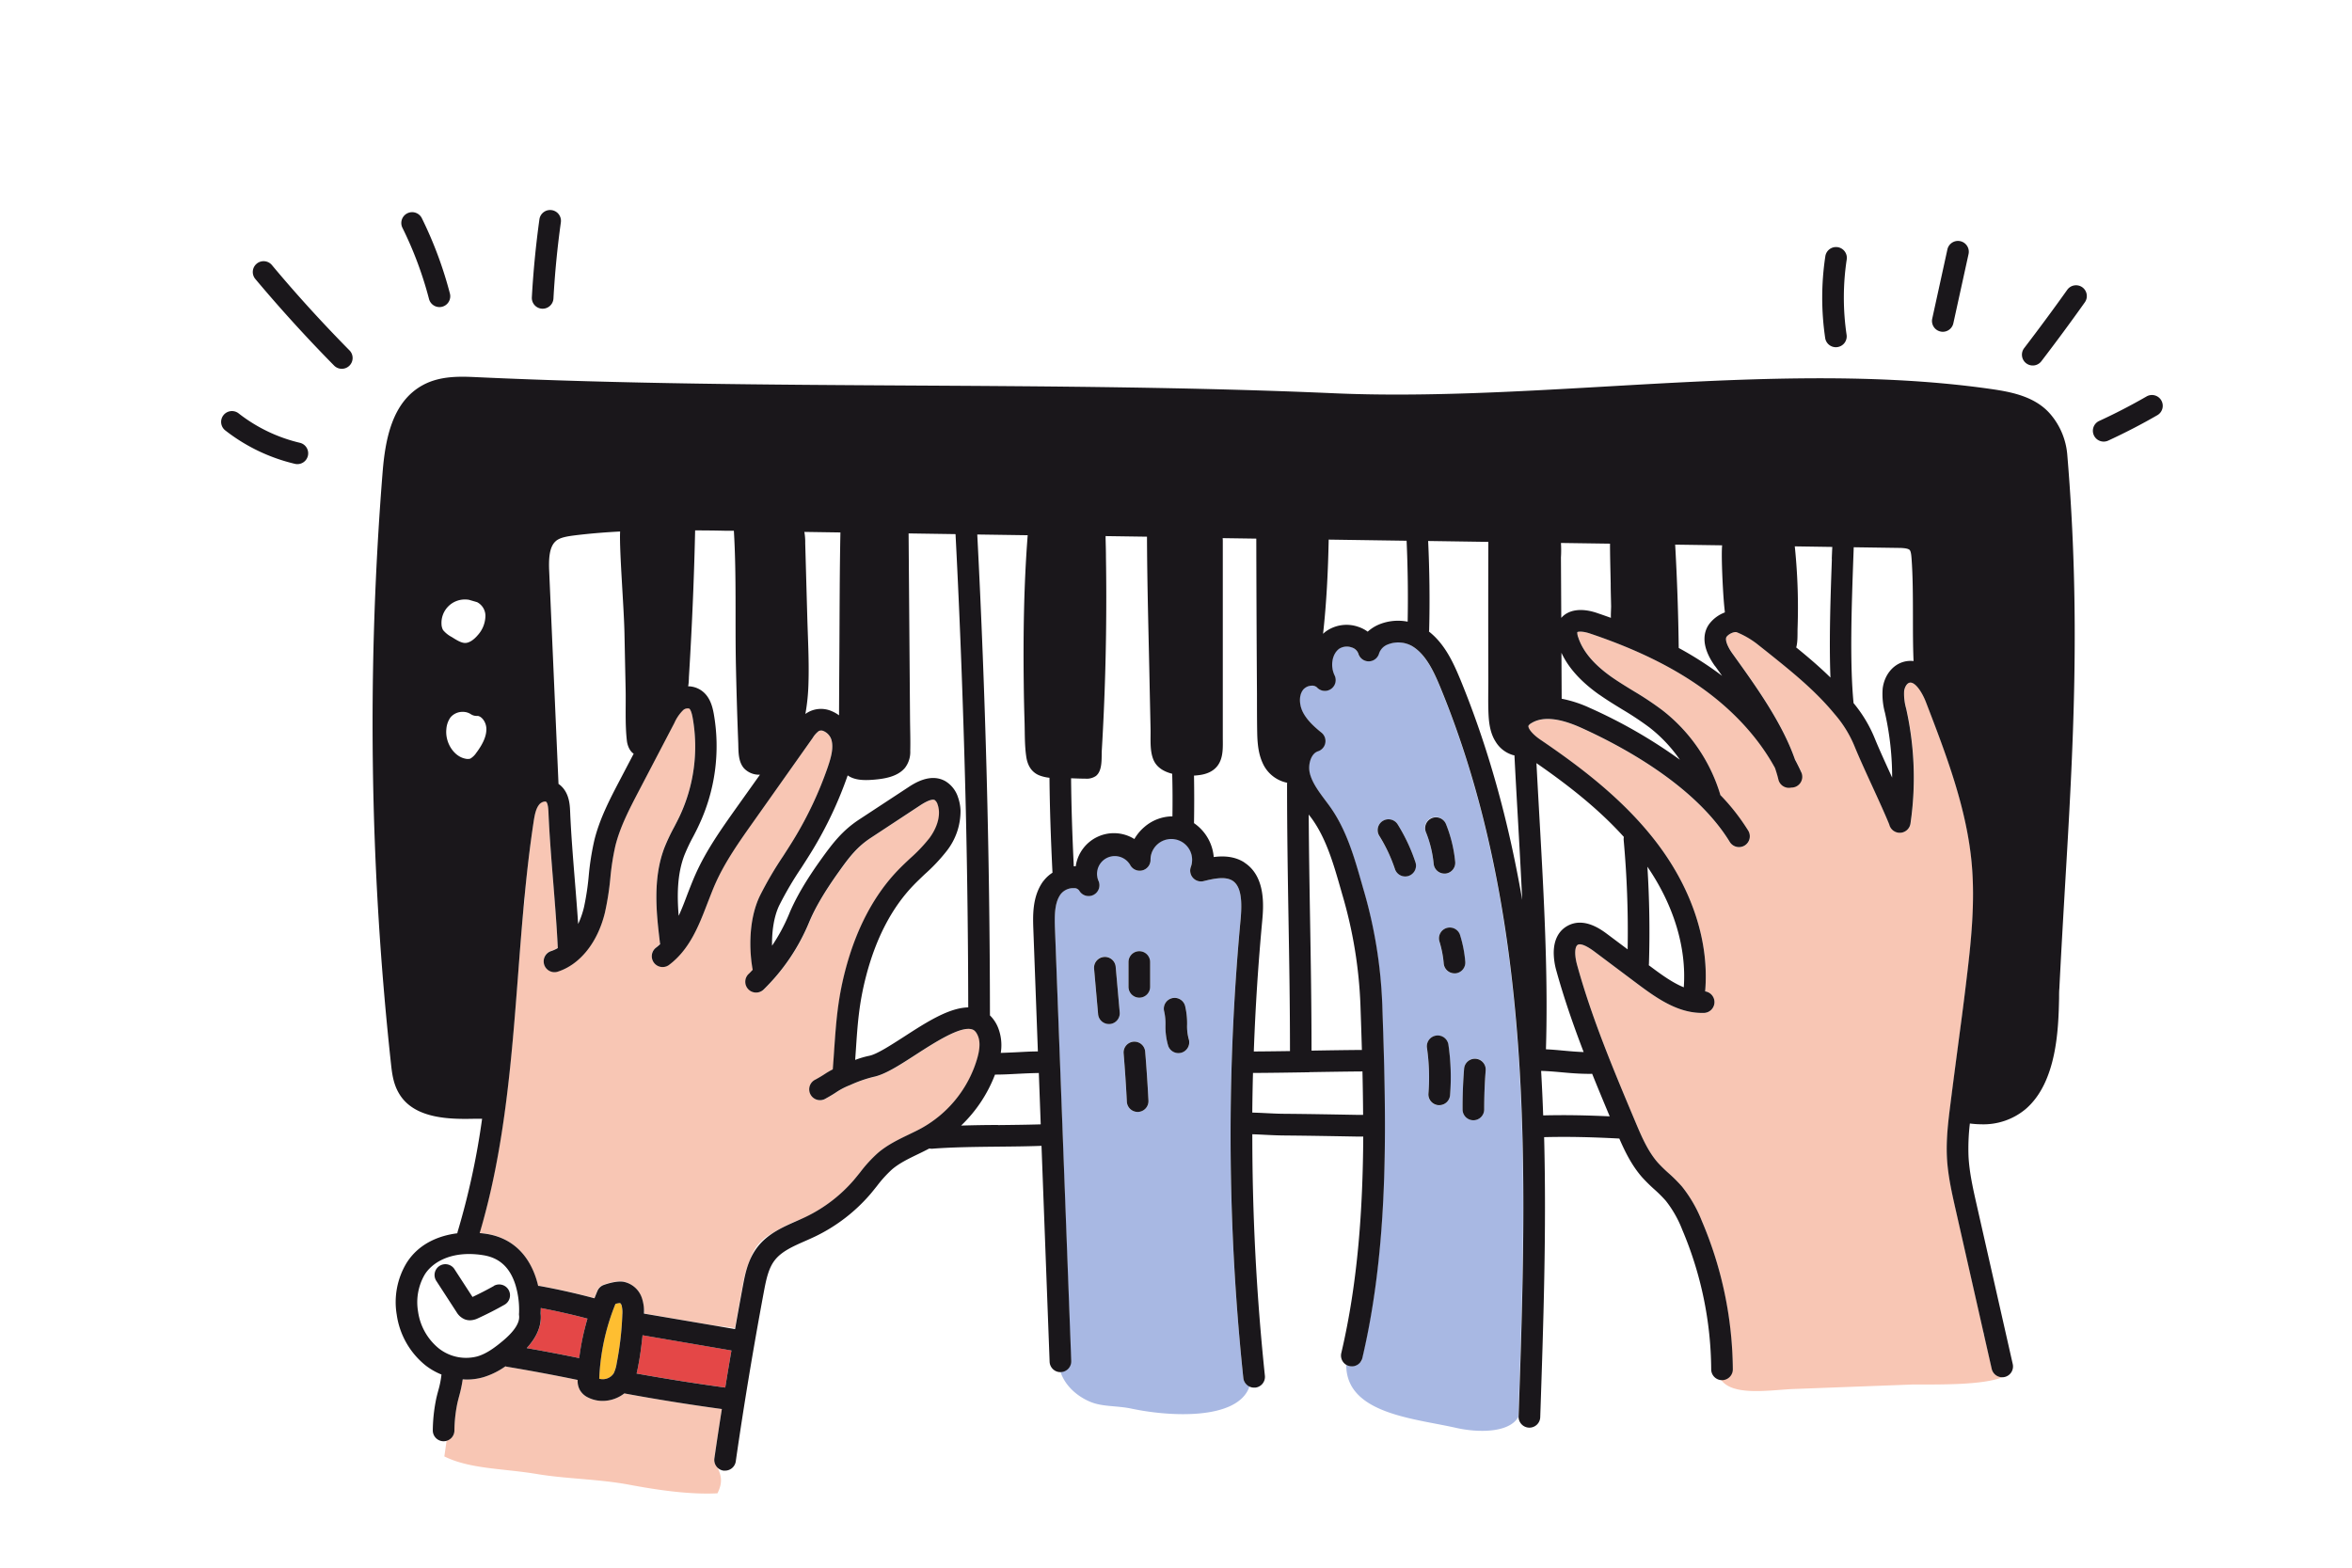 <svg xmlns="http://www.w3.org/2000/svg" width="870" height="580" viewBox="0 0 870 580">
  <path d="M736.78 506.45L734 494.14l-.41-.94.11-.36-10.28-45.42c-1.41-6.2-2.86-12.61-3.2-19.24-.34-6.83.51-13.56 1.26-19.5.83-6.61 1.7-13.22 2.57-19.82 1.1-8.35 2.24-17 3.28-25.46 1.82-14.85 3.35-29.37 2.06-43.81-1.86-20.67-9.52-40.57-16.93-59.82-1.51-3.92-4.19-7.77-6.15-7.19-.9.26-1.75 1.64-1.93 3.14a19.88 19.88 0 0 0 .74 6.36l.16.73a117 117 0 0 1 1.45 41.87 4 4 0 0 1-7.85.32c-1.53-3.76-4-9.07-6.31-14.21s-4.88-10.66-6.48-14.58a43 43 0 0 0-7.38-12c-7.29-8.86-16-15.8-25.13-23.14-1.26-1-2.52-2-3.79-3a32.36 32.36 0 0 0-7.29-4.17c-.72-.3-2.8.39-3.77 1.65-.71.93.19 3.51 2.18 6.28l.64.89c8 11.16 17.75 24.72 22.47 38.3q1.25 2.33 2.33 4.7a4.45 4.45 0 0 1-8.48 2.67 50.86 50.86 0 0 0-1.25-4.25c-6-11-15.18-21.08-26.8-29.41-11.14-8-24.75-14.65-41.61-20.33-2.75-.92-4.39-.74-4.72-.52a4.69 4.69 0 0 0 .35 1.93c1.7 5.21 5.76 10 12.4 14.72 2.54 1.8 5.16 3.41 8 5.11a119.63 119.63 0 0 1 10.7 7.12A62.27 62.27 0 0 1 636.32 294v.15a77.5 77.5 0 0 1 10.31 13.16 4 4 0 1 1-6.82 4.18c-12.85-21-40.08-35.5-55.17-42.29-8-3.6-14.15-4.14-18.23-1.58a2.81 2.81 0 0 0-1 .88c-.36.67 1 2.92 4.41 5.23 14.61 9.94 31.22 22.32 43.55 38.79 12.81 17.12 18.91 36.31 17.36 54.28a4 4 0 0 1-.25 7.95c-9.24.31-16.94-4.88-24.67-10.66l-16-12c-4-3-5.55-2.87-6.15-2.56-1.21.65-1.33 3.76-.27 7.56 5.47 19.76 13.6 39.08 21.45 57.77 2.29 5.44 4.66 11.07 8.43 15.34a54.3 54.3 0 0 0 4 3.9 56.78 56.78 0 0 1 4.9 4.91 49.36 49.36 0 0 1 7.33 12.69 142.48 142.48 0 0 1 11.37 54.82 4 4 0 0 1-4 4h-.24c4.2 5.78 16.45 4 25.71 3.41l45.14-1.7c10.39 0 25.73.23 33.19-2.66a4 4 0 0 1-3.89-3.12z" fill="#f8c6b4" fill-rule="evenodd"/>
  <g fill="#f8c6b4" fill-rule="evenodd">
    <path d="M298.05 450.25a54.89 54.89 0 0 0 17.82-13.67c.77-.91 1.52-1.85 2.28-2.79a50.87 50.87 0 0 1 6.59-7.2c3.51-3 7.52-4.93 11.39-6.79 1.9-.92 3.69-1.78 5.41-2.76a43.39 43.39 0 0 0 18.92-22.16c1.37-3.65 2.76-8.27 1.35-11.62-.83-2-1.8-2.29-2.17-2.4-4.29-1.34-13.86 4.86-20.84 9.37-6.13 4-11.42 7.39-15.74 8.23a48.88 48.88 0 0 0-8.51 3 26.17 26.17 0 0 0-5 2.56c-.87.56-1.95 1.26-4 2.41a4 4 0 1 1-3.84-7c1.83-1 2.74-1.59 3.54-2.11a27.79 27.79 0 0 1 2.87-1.66c.22-2.77.4-5.35.56-7.83.65-9.58 1.21-17.85 4-28.54 4-15.5 10.62-28.09 19.65-37.42 1.43-1.48 2.92-2.88 4.37-4.24a58.2 58.2 0 0 0 7.22-7.6c3.13-4.23 4.26-8.84 3-12.33a3.17 3.17 0 0 0-1.08-1.68c-.48-.27-1.83-.37-5.45 2l-18.11 11.9c-5 3.3-7.86 7-11.9 12.59-5.2 7.24-8.8 13.36-11 18.72a74.55 74.55 0 0 1-16.86 24.9 4 4 0 0 1-5.57-5.74c.54-.52 1-1.07 1.58-1.61C277 351 277 340.06 281 331.6a132.53 132.53 0 0 1 8.66-14.8c1.35-2.1 2.75-4.27 4.05-6.41a137.6 137.6 0 0 0 12.45-26.48c1.25-3.63 2.27-7.4 1.3-10.4a5.21 5.21 0 0 0-2.85-3 2.06 2.06 0 0 0-1.75 0 9 9 0 0 0-2.25 2.53l-21.91 30.87c-5.14 7.26-10.46 14.76-14.06 22.85-1 2.31-1.95 4.7-2.92 7.23-3.26 8.47-6.64 17.24-14.34 23a4 4 0 0 1-4.78-6.41 18.72 18.72 0 0 0 1.6-1.35 2.71 2.71 0 0 1-.09-.41c-1.26-10.51-2.82-23.6 1.65-35.26a70.92 70.92 0 0 1 3.61-7.65c.67-1.29 1.3-2.51 1.9-3.75a60.59 60.59 0 0 0 4.93-36.7c-.46-2.54-1-3.22-1.3-3.39a2.49 2.49 0 0 0-2.25.63 15.31 15.31 0 0 0-3.21 4.71l-13.17 25.2c-3.39 6.49-6.9 13.21-8.64 20.21a92.17 92.17 0 0 0-1.88 12 102.7 102.7 0 0 1-2 12.75c-2.67 11-9.18 19.18-17.41 21.84a4.06 4.06 0 0 1-1.23.2 4 4 0 0 1-1.23-7.81 12.4 12.4 0 0 0 2.44-1.11c-.36-7.76-1-16.13-1.68-24.24-.7-8.65-1.42-17.59-1.77-25.87 0-.94-.14-3.45-.85-4-.33-.27-1.77 0-2.57 1-1.26 1.53-1.71 3.93-2.12 6.69-1.37 9.06-2.42 18.26-3.3 27.47l.09.49c-.12 1.42-.3 2.82-.52 4.21-.73 8.09-1.36 16.17-2 24.13-2.12 27.66-4.32 56.12-11 83.59q-.84 3.9-2 7.64c-.4 1.44-.8 2.89-1.23 4.33.87.08 1.73.18 2.56.31 11.83 1.89 17.12 10.83 19.07 19.24a3.78 3.78 0 0 1 .67.05c6.73 1.22 13.5 2.75 20.15 4.53.37-.93.73-1.85 1.12-2.76a4 4 0 0 1 2.32-2.17c1.39-.49 4.88-1.6 7.38-1.16a9 9 0 0 1 6.73 6 13 13 0 0 1 .7 3.37 20.47 20.47 0 0 1 .35 2.44l26.35 4.52c2.34.21 4.69.49 7 .89.06-.11.09-.23.14-.34.87-4.87 1.74-9.74 2.64-14.58a46.18 46.18 0 0 1 3.07-11 19.47 19.47 0 0 1 2.38-4.48 16.72 16.72 0 0 1 5.56-4.66 58.83 58.83 0 0 1 8.87-4.57c1.29-.44 2.47-.96 3.62-1.51zM264.24 539.52c.05-.35.11-.69.16-1a6.82 6.82 0 0 1 .11-1.07c0-.25.1-.5.15-.74q1.13-7.71 2.34-15.41c-12-1.64-24.12-3.57-36.07-5.78a13.17 13.17 0 0 1-8 2.78 12 12 0 0 1-5.36-1.24 6.9 6.9 0 0 1-3.08-2.78 7.06 7.06 0 0 1-.83-3.74c-8.64-1.79-17.43-3.43-26.19-4.89a3.1 3.1 0 0 1-.52-.15 28.38 28.38 0 0 1-8.07 4 22 22 0 0 1-6.27.89c-.49 0-1 0-1.47-.06a48.73 48.73 0 0 1-1.33 6.27c-.33 1.23-.63 2.4-.8 3.34a52.09 52.09 0 0 0-.93 9.28 4 4 0 0 1-2.89 3.81c-.27 1.94-.55 3.87-.83 5.81 9.63 4.73 21.58 4.39 34.34 6.52 10.93 1.83 22.71 1.8 34.34 4 9.69 1.81 21.84 3.67 32.35 3.12 2.26-4.51 1.1-7 .06-9.49a4 4 0 0 1-1.21-3.47z"/>
  </g>
  <path d="M237.67 494l32.88 5.64c-.78 4.57-1.54 9.13-2.28 13.71a784.474 784.474 0 0 1-32.81-5.19c.2-.75.35-1.49.49-2.21.78-3.95 1.33-7.95 1.72-11.95z" fill="#e44747"/>
  <path d="M229.91 482.91a10.94 10.94 0 0 1 .27 3.71 115.72 115.72 0 0 1-2.08 17.8 12.82 12.82 0 0 1-1.1 3.67 4.83 4.83 0 0 1-5.35 2 82.15 82.15 0 0 1 6-27.69 10.52 10.52 0 0 1 1.7-.32 1.91 1.91 0 0 1 .56.83z" fill="#febe31"/>
  <path d="M217.29 487.85a91.37 91.37 0 0 0-3 14.61c-6.42-1.32-12.92-2.56-19.42-3.7 2.76-3 5.69-7.44 5.14-12.77 0-.64.06-1.33.06-2.05 5.73 1.06 11.51 2.4 17.22 3.91z" fill="#e44747"/>
  <g fill="#a8b8e3" fill-rule="evenodd">
    <path d="M561.63 524c1.53-45 3.11-91.56-.18-137.12-3.71-51.27-13.12-94.67-28.78-132.68-2.4-5.82-5.39-12.28-10.58-15.31a10.44 10.44 0 0 0-8.73-.56 5.39 5.39 0 0 0-3.35 3.37 4 4 0 0 1-3.85 2.92 4 4 0 0 1-3.84-2.93 3.69 3.69 0 0 0-2.42-2.21 5.29 5.29 0 0 0-4.67.5c-2.59 1.93-3.34 6.33-1.67 9.82a4 4 0 0 1-6.53 4.47 2.58 2.58 0 0 0-2-.65 4.3 4.3 0 0 0-3.08 1.47c-1.71 2.16-1.39 5.52-.32 7.89 1.48 3.26 4.4 5.9 7.07 8a4 4 0 0 1-1.28 6.92c-2.66.86-3.77 5-3 8.19.88 3.5 3.24 6.68 5.75 10 .48.64 1 1.27 1.42 1.91 6.26 8.6 9.2 18.9 12.05 28.87l.47 1.66a174.08 174.08 0 0 1 7.09 43.11c.2 5.89.44 12.86.63 19.89.95 35.88.65 74.15-8 110.84a4.36 4.36 0 0 1-.17.51v.69c-.24.16-.47.31-.69.44a4 4 0 0 1-4 1.34 4.46 4.46 0 0 1-1-.41c-.05 18.13 25.11 19.81 40.58 23.32 7.93 1.8 19.46 2 23-3.89.1-.08.08-.23.08-.37zM521 324a4 4 0 0 1-5.06-2.52 58.15 58.15 0 0 0-5.73-12.15A4 4 0 1 1 517 305a65.86 65.86 0 0 1 6.52 13.85A4 4 0 0 1 521 324zm8.6-21.42a4 4 0 0 1 5.21 2.2 49.91 49.91 0 0 1 3.46 14.08 4 4 0 0 1-3.59 4.37h-.39a4 4 0 0 1-4-3.62 42.09 42.09 0 0 0-2.91-11.84 4 4 0 0 1 2.22-5.24zm6.75 102.68a4 4 0 0 1-4 3.68h-.32a4 4 0 0 1-3.67-4.31 75.77 75.77 0 0 0-.55-16.89 4 4 0 1 1 7.92-1.15 83.4 83.4 0 0 1 .62 18.62zm1.94-45.11H538a4 4 0 0 1-4-3.67 38.63 38.63 0 0 0-1.52-7.92 4 4 0 1 1 7.64-2.34 45.27 45.27 0 0 1 1.85 9.6 4 4 0 0 1-3.68 4.28zM549 410.42a4 4 0 0 1-4 4 4 4 0 0 1-4-4c0-5 .17-10.08.57-15.07a4 4 0 1 1 8 .64c-.41 4.81-.57 9.65-.57 14.43zM459.88 509.8a861.26 861.26 0 0 1-4.26-117.71c.56-17.38 1.67-35 3.29-52.29.49-5.29.6-11.66-3-13.95-2.6-1.67-6.72-.85-10.72.14a4 4 0 0 1-4.68-5.36 7.69 7.69 0 1 0-14.9-2.63 4 4 0 0 1-7.58 1.91 6.57 6.57 0 0 0-11.78 5.82 4 4 0 0 1-7.06 3.75 2.22 2.22 0 0 0-2-.95 5.94 5.94 0 0 0-4.86 2.22c-2.29 3.17-2.32 7.78-2.12 13l5.93 159.71a4 4 0 0 1-3.85 4.15c1.72 5.14 6.18 9 10.95 11 4.54 1.93 9.72 1.38 15.33 2.55 14.11 3 38.59 4.27 43.42-7.66l.15-.58a4 4 0 0 1-2.26-3.12zm-49.35-131h-.36a4 4 0 0 1-4-3.65l-1.49-16.82a4 4 0 1 1 8-.7l1.49 16.81a4 4 0 0 1-3.64 4.4zM421 411.37h-.2a4 4 0 0 1-4-3.8c-.3-5.92-.7-11.93-1.19-17.86a4 4 0 1 1 8-.66c.5 6 .9 12.11 1.21 18.11a4 4 0 0 1-3.82 4.21zm4.41-46.26a4 4 0 0 1-8 0v-9.19a4 4 0 0 1 8 0zm11.79 24.27a4.21 4.21 0 0 1-1.3.21 4 4 0 0 1-3.78-2.7 24.88 24.88 0 0 1-1-7.75 20.76 20.76 0 0 0-.47-4.92 4 4 0 0 1 7.72-2.12 28.19 28.19 0 0 1 .75 6.87 18.15 18.15 0 0 0 .6 5.33 4 4 0 0 1-2.5 5.08z"/>
  </g>
  <g fill="#1a171b">
    <path d="M182.69 475.77c-2.56 1.43-5.22 2.8-7.91 4.07l-6.62-10.2a4 4 0 1 0-6.71 4.35l7.45 11.48a6.31 6.31 0 0 0 3.13 2.69 5.4 5.4 0 0 0 1.79.31 7.1 7.1 0 0 0 3-.75c3.34-1.53 6.63-3.21 9.78-5a4 4 0 1 0-3.91-7zM111 163.84a58.65 58.65 0 0 1-22.73-10.9 4 4 0 0 0-4.94 6.3 66.67 66.67 0 0 0 25.86 12.39 4 4 0 0 0 1.81-7.79zM100.58 98.07a4 4 0 0 0-6.14 5.14 541.506 541.506 0 0 0 29.21 32.11 4 4 0 0 0 5.7-5.61c-9.97-10.11-19.65-20.71-28.77-31.64zM158.69 110.61a4 4 0 0 0 3.87 3 3.94 3.94 0 0 0 1-.13 4 4 0 0 0 2.86-4.88 146.24 146.24 0 0 0-10.38-27.87 4 4 0 0 0-7.18 3.55 137.66 137.66 0 0 1 9.83 26.33zM200.5 114.21h.22a4 4 0 0 0 4-3.78c.52-9.38 1.44-18.86 2.74-28.17a4 4 0 1 0-7.93-1.11c-1.32 9.53-2.27 19.24-2.8 28.84a4 4 0 0 0 3.77 4.22zM679.08 128.46a3.92 3.92 0 0 0 .59-.05 4 4 0 0 0 3.38-4.54A94.06 94.06 0 0 1 683.1 96a4 4 0 1 0-7.91-1.2 102.24 102.24 0 0 0-.06 30.25 4 4 0 0 0 3.95 3.41zM717.78 122.65a3.67 3.67 0 0 0 .86.1 4 4 0 0 0 3.9-3.15l5.62-25.6a4 4 0 1 0-7.82-1.72l-5.61 25.61a4 4 0 0 0 3.05 4.76zM770.25 106.29a4 4 0 0 0-5.58.93c-5.12 7.2-10.46 14.42-15.86 21.48a4 4 0 1 0 6.35 4.86c5.46-7.13 10.85-14.43 16-21.69a4 4 0 0 0-.91-5.58zM799.46 148.14a4 4 0 0 0-5.46-1.46c-5.68 3.27-11.57 6.32-17.52 9.06a4 4 0 1 0 3.35 7.27c6.17-2.85 12.28-6 18.16-9.4a4 4 0 0 0 1.47-5.47zM408.33 354.05a4 4 0 0 0-3.63 4.34l1.49 16.82a4 4 0 0 0 4 3.65h.36a4 4 0 0 0 3.63-4.34l-1.49-16.81a4 4 0 0 0-4.36-3.66zM421.43 351.92a4 4 0 0 0-4 4v9.19a4 4 0 0 0 8 0v-9.19a4 4 0 0 0-4-4zM419.29 385.4a4 4 0 0 0-3.66 4.32c.49 5.93.89 11.94 1.19 17.86a4 4 0 0 0 4 3.8h.2a4 4 0 0 0 3.79-4.2c-.31-6-.71-12.09-1.21-18.11a4 4 0 0 0-4.31-3.67zM439.11 379a28.19 28.19 0 0 0-.75-6.87 4 4 0 0 0-7.72 2.12 20.76 20.76 0 0 1 .47 4.92 24.88 24.88 0 0 0 1 7.75 4 4 0 0 0 3.78 2.7 4.21 4.21 0 0 0 1.3-.21 4 4 0 0 0 2.49-5.08 18.15 18.15 0 0 1-.57-5.33zM517 305a4 4 0 1 0-6.79 4.24 58.15 58.15 0 0 1 5.73 12.15 4 4 0 1 0 7.58-2.54A65.86 65.86 0 0 0 517 305zM534.29 323.2h.39a4 4 0 0 0 3.59-4.37 49.91 49.91 0 0 0-3.46-14.08 4 4 0 0 0-7.41 3 42.09 42.09 0 0 1 2.91 11.84 4 4 0 0 0 3.98 3.61zM542 355.78a45.27 45.27 0 0 0-1.85-9.6 4 4 0 1 0-7.64 2.34 38.63 38.63 0 0 1 1.52 7.92 4 4 0 0 0 4 3.67h.33a4 4 0 0 0 3.64-4.33zM531.22 383.14a4 4 0 0 0-3.39 4.54 75.77 75.77 0 0 1 .55 16.89 4 4 0 0 0 3.67 4.31h.32a4 4 0 0 0 4-3.68 83.4 83.4 0 0 0-.6-18.68 4 4 0 0 0-4.55-3.38zM545.88 391.72a4 4 0 0 0-4.31 3.67c-.4 5-.59 10.06-.57 15.07a4 4 0 0 0 4 4 4 4 0 0 0 4-4c0-4.78.16-9.62.55-14.39a4 4 0 0 0-3.67-4.35z"/>
    <path d="M764.65 167.87a26.37 26.37 0 0 0-5.72-14.05c-5.57-7-14.53-8.76-22.49-9.9-45.42-6.5-94.72-3.67-142.4-.92-33.57 1.93-68.27 3.92-100.54 2.5-51.48-2.27-104.42-2.57-155.61-2.86-53-.3-107.78-.61-161.38-3.09-6-.28-13.49-.63-20 2.87-11.39 6.13-14 19.87-15 32.49a1167.18 1167.18 0 0 0 3.12 218.69c.36 3.28.8 7.38 3 11 5.77 9.8 20 9.48 28.51 9.3h2.19a280.38 280.38 0 0 1-9.09 41.94c0 .14-.06.29-.09.44-7.28.92-14.46 4.11-18.77 11a28 28 0 0 0-3.63 19.1 29.41 29.41 0 0 0 10.61 18.74 24.64 24.64 0 0 0 5.94 3.42 35.17 35.17 0 0 1-1.22 6.06c-.37 1.38-.71 2.69-.93 3.94a60.32 60.32 0 0 0-1.06 10.68 4 4 0 0 0 4 4 4 4 0 0 0 4-4 52.09 52.09 0 0 1 .93-9.28c.17-.94.47-2.11.8-3.34a48.73 48.73 0 0 0 1.33-6.27c.49 0 1 .06 1.47.06a22 22 0 0 0 6.27-.89 28.38 28.38 0 0 0 8.07-4 3.1 3.1 0 0 0 .52.15c8.76 1.46 17.55 3.1 26.19 4.89a7.06 7.06 0 0 0 .83 3.74 6.9 6.9 0 0 0 3.08 2.78 12 12 0 0 0 5.36 1.24 13.17 13.17 0 0 0 8-2.78c11.95 2.21 24.06 4.14 36.07 5.78q-1.44 9.13-2.76 18.26a4 4 0 0 0 3.38 4.53 3.86 3.86 0 0 0 .58 0 4 4 0 0 0 3.95-3.43c3-20.89 6.52-42 10.38-62.68.91-4.87 1.78-8.83 4.06-11.76 2.53-3.25 6.73-5.1 11.18-7.06 1.26-.55 2.51-1.11 3.73-1.69a62.87 62.87 0 0 0 20.44-15.69c.84-1 1.64-2 2.44-3a45.37 45.37 0 0 1 5.55-6.12c2.73-2.33 6.1-3.95 9.67-5.68 1.37-.65 2.76-1.35 4.14-2.07a4.26 4.26 0 0 0 .8.08h.32c7.53-.59 16.1-.67 24.38-.76 5.33-.05 10.81-.1 16-.3l3 79.87a4 4 0 1 0 8-.3l-6.01-159.7c-.2-5.26-.17-9.87 2.12-13a5.94 5.94 0 0 1 4.86-2.22 2.22 2.22 0 0 1 2 .95 4 4 0 0 0 7.06-3.75 6.57 6.57 0 0 1 11.72-5.86 4 4 0 0 0 7.58-1.91 7.69 7.69 0 1 1 14.95 2.62 4 4 0 0 0 4.68 5.36c4-1 8.12-1.81 10.72-.14 3.55 2.29 3.44 8.66 3 13.95a862.066 862.066 0 0 0-3.29 52.29 861.26 861.26 0 0 0 4.26 117.71 4 4 0 0 0 4 3.58h.42a4 4 0 0 0 3.56-4.4 855.11 855.11 0 0 1-4.65-89.34c1.54.05 3 .12 4.55.2 2.4.12 4.89.24 7.76.26 9 .08 18.19.25 27.07.41h1.65c-.15 26.6-1.95 53.84-8.12 80.09a4 4 0 1 0 7.79 1.83c8.63-36.69 8.93-75 8-110.84-.19-7-.43-14-.63-19.89a174.08 174.08 0 0 0-7.09-43.11l-.47-1.66c-2.85-10-5.79-20.27-12.05-28.87-.46-.64-.94-1.27-1.42-1.91-2.51-3.36-4.87-6.54-5.75-10-.78-3.15.33-7.33 3-8.19a4 4 0 0 0 1.28-6.92c-2.67-2.14-5.59-4.78-7.07-8-1.07-2.37-1.39-5.73.32-7.89a4.3 4.3 0 0 1 3.08-1.47 2.58 2.58 0 0 1 2 .65 4 4 0 0 0 6.53-4.47c-1.67-3.49-.92-7.89 1.67-9.82a5.29 5.29 0 0 1 4.67-.5 3.69 3.69 0 0 1 2.42 2.21 4 4 0 0 0 3.84 2.93 4 4 0 0 0 3.85-2.92 5.39 5.39 0 0 1 3.35-3.37 10.44 10.44 0 0 1 8.73.56c5.19 3 8.18 9.49 10.58 15.31 15.66 38 25.07 81.41 28.78 132.68 3.29 45.56 1.71 92.11.18 137.12a4 4 0 0 0 3.87 4.13h.13a4 4 0 0 0 4-3.87c1.15-34 2.34-68.86 1.44-103.61 9.47-.23 17.89 0 27.81.52 2.12 4.89 4.64 10 8.43 14.32a61.82 61.82 0 0 0 4.54 4.49 49.56 49.56 0 0 1 4.23 4.22 41.27 41.27 0 0 1 6.06 10.65 134.35 134.35 0 0 1 10.73 51.71 4 4 0 0 0 4 4 4 4 0 0 0 4-4 142.48 142.48 0 0 0-11.47-54.92 49.36 49.36 0 0 0-7.33-12.7 56.78 56.78 0 0 0-4.9-4.91 54.3 54.3 0 0 1-4-3.9c-3.77-4.27-6.14-9.9-8.43-15.34-7.85-18.69-16-38-21.45-57.77-1.06-3.8-.94-6.91.27-7.56.6-.31 2.19-.4 6.15 2.56l16 12c7.73 5.78 15.43 11 24.67 10.66a4 4 0 0 0 .25-7.95c1.55-18-4.55-37.16-17.36-54.28-12.37-16.51-28.94-28.89-43.55-38.83-3.41-2.31-4.77-4.56-4.41-5.23a2.81 2.81 0 0 1 1-.88c4.08-2.56 10.21-2 18.23 1.58 15.09 6.79 42.32 21.32 55.17 42.29a4 4 0 1 0 6.82-4.18 77.5 77.5 0 0 0-10.31-13.16v-.15a62.27 62.27 0 0 0-21.43-31.2 119.63 119.63 0 0 0-10.7-7.12c-2.79-1.7-5.41-3.31-8-5.11-6.64-4.69-10.7-9.51-12.4-14.72a4.69 4.69 0 0 1-.35-1.93c.33-.22 2-.4 4.72.52 16.86 5.68 30.47 12.33 41.61 20.33 11.62 8.33 20.79 18.42 26.8 29.41.48 1.43.91 2.84 1.25 4.25a4 4 0 0 0 4.75 3 4 4 0 0 0 3.73-5.64q-1.08-2.37-2.33-4.7c-4.72-13.58-14.46-27.14-22.47-38.3l-.64-.89c-2-2.77-2.89-5.35-2.18-6.28 1-1.26 3-1.95 3.77-1.65a32.36 32.36 0 0 1 7.29 4.17c1.27 1 2.53 2 3.79 3 9.17 7.34 17.84 14.28 25.13 23.14a43 43 0 0 1 7.38 12c1.6 3.92 4.08 9.34 6.48 14.58s4.78 10.45 6.31 14.21a4 4 0 0 0 7.85-.32 117 117 0 0 0-1.45-41.87l-.16-.73a19.88 19.88 0 0 1-.74-6.36c.18-1.5 1-2.88 1.93-3.14 2-.58 4.64 3.27 6.15 7.19 7.41 19.25 15.07 39.15 16.93 59.82 1.29 14.44-.24 29-2.06 43.81-1 8.49-2.18 17.11-3.28 25.46-.87 6.6-1.74 13.21-2.57 19.82-.75 5.94-1.6 12.67-1.26 19.5.34 6.63 1.79 13 3.2 19.24l13.36 59a4 4 0 0 0 3.89 3.11 3.86 3.86 0 0 0 .89-.1 4 4 0 0 0 3-4.78l-13.36-59c-1.33-5.87-2.7-11.94-3-17.89a78.93 78.93 0 0 1 .5-12.12 36.27 36.27 0 0 0 4.34.3 24.32 24.32 0 0 0 16.21-5.57c11.77-10 12.21-30.2 12.45-41.08 0-1.38 0-2.59.1-3.58.63-12.63 1.35-25.05 2.05-37.07 3.08-51.77 5.93-100.66.85-160.79zM322.87 288.49c4.12-.32 9.05-1.05 11.88-4.41a9.66 9.66 0 0 0 1.95-6.35c.1-3.91-.05-7.85-.08-11.77l-.17-21.75-.36-46.86 17.36.26c1.76 33.92 3 68.12 3.81 102.27q.83 36.5.89 72.83c-7.15.12-15.54 5.53-23.7 10.81-5 3.21-10.12 6.54-12.91 7.09a35.07 35.07 0 0 0-5.21 1.53c.09-1.28.17-2.54.26-3.76.64-9.56 1.15-17.1 3.73-27.08 3.65-14.14 9.59-25.53 17.65-33.86 1.29-1.34 2.65-2.61 4.09-4a65.15 65.15 0 0 0 8.18-8.68 23.94 23.94 0 0 0 5.06-14.88 16.55 16.55 0 0 0-.92-4.87 10.77 10.77 0 0 0-4.69-6c-5.53-3.12-11.52.81-13.77 2.29l-18.12 11.9c-6.15 4.05-9.68 8.61-14 14.62-5.56 7.73-9.46 14.39-11.91 20.33a66.4 66.4 0 0 1-6.31 11.74c-.09-5.19.64-10.69 2.65-14.9a126.33 126.33 0 0 1 8.17-13.91c1.38-2.14 2.8-4.35 4.16-6.59a145.52 145.52 0 0 0 13-27.62c2.52 1.82 6.1 1.87 9.31 1.62zm-12-91.5c-.3 14.82-.29 29.65-.38 44.48q-.08 11.44-.13 22.9v.28a12.91 12.91 0 0 0-2.8-1.58 9.88 9.88 0 0 0-8.54.37 10.48 10.48 0 0 0-1.11.71 74.75 74.75 0 0 0 1.14-11.35c.26-8.07-.2-16.18-.43-24.24q-.39-13.78-.77-27.56a21.46 21.46 0 0 0-.32-4.21zm-56.06 53.8q.34-5.41.63-10.84 1.2-21.84 1.69-43.72 5.78 0 11.48.14h2.85c1 16.78.4 33.72.77 50.53q.3 13.86.84 27.72c.12 3.18-.13 7 2.12 9.61a7.59 7.59 0 0 0 5.92 2.38l-9 12.64c-5.36 7.57-10.91 15.4-14.84 24.22-1.11 2.5-2.11 5.09-3.08 7.6-1 2.67-2 5.29-3.15 7.75-.62-7.6-.56-15.46 2.13-22.46a66.29 66.29 0 0 1 3.23-6.81c.67-1.29 1.37-2.63 2-4a68.67 68.67 0 0 0 5.6-41.59c-.55-3-1.61-6.7-5-8.78a8.78 8.78 0 0 0-4.47-1.27c.24-1 .24-2.1.3-3.12zm-49.14-50.68c1.54-1.25 4-1.65 6.61-2 5.66-.71 11.37-1.17 17.1-1.47-.34 6.75 1.42 27.93 1.61 37.64q.21 10.37.43 20.75c.13 6.25-.25 12.77.46 19 .21 1.85 1.08 3.92 2.52 4.82l-5.24 10c-3.61 6.9-7.34 14.05-9.31 22a99.3 99.3 0 0 0-2.07 13.07A95.69 95.69 0 0 1 216 335.7a32.68 32.68 0 0 1-2.14 6.15c-.36-5.31-.79-10.72-1.22-16-.69-8.58-1.41-17.44-1.75-25.57-.1-2.46-.29-7.06-3.81-9.9-.16-.13-.32-.23-.49-.35l-3.43-78.31c-.23-4.8-.07-9.5 2.53-11.61zm-41.75 33.06a4.89 4.89 0 0 1-.61-2.32 8.65 8.65 0 0 1 8.73-9.06 8.54 8.54 0 0 1 1.43.12l3 .87a5.7 5.7 0 0 1 3.09 5 10.9 10.9 0 0 1-2.89 7.27c-1.53 1.8-3.21 2.83-4.62 2.83-1.5 0-3.33-1.18-4.95-2.2a10.43 10.43 0 0 1-3.16-2.51zm12.36 45.2a7 7 0 0 1-2.33 2.31 3.6 3.6 0 0 1-1.84 0c-4.24-.83-7.53-5.94-7-10.94a8.46 8.46 0 0 1 1.56-4.37 5.8 5.8 0 0 1 4.52-2 5.28 5.28 0 0 1 2.94.84 4 4 0 0 0 2 .66h.67c1.66.35 3.1 2.56 3.11 4.85.02 2.52-1.13 5.28-3.61 8.65zM186 496.09c-2.84 2.37-5.94 4.71-9.4 5.73a16.32 16.32 0 0 1-14.35-3 21.41 21.41 0 0 1-7.62-13.64 20.33 20.33 0 0 1 2.49-13.65c2.45-3.91 7.92-7.58 16.41-7.58a32.63 32.63 0 0 1 5.22.44c6 .95 9.89 4.54 11.92 11a31.92 31.92 0 0 1 1.33 10.39 4.13 4.13 0 0 0 0 .86c.36 2.63-1.66 5.81-6 9.45zm28.26 6.37c-6.42-1.32-12.92-2.56-19.42-3.7 2.76-3 5.69-7.44 5.14-12.77 0-.64.06-1.33.06-2.05 5.77 1.09 11.55 2.4 17.26 3.91a91.37 91.37 0 0 0-3.05 14.61zm15.93-15.84a115.72 115.72 0 0 1-2.08 17.8 12.82 12.82 0 0 1-1.1 3.67 4.83 4.83 0 0 1-5.35 2 82.15 82.15 0 0 1 6-27.69 10.52 10.52 0 0 1 1.7-.32 1.91 1.91 0 0 1 .57.84 10.94 10.94 0 0 1 .25 3.7zm38.09 26.74a784.474 784.474 0 0 1-32.81-5.19c.2-.75.35-1.49.49-2.21.78-3.94 1.33-7.94 1.72-11.95l32.88 5.64c-.79 4.57-1.56 9.13-2.29 13.71zM341.54 417c-1.72 1-3.51 1.84-5.41 2.76-3.87 1.86-7.88 3.8-11.39 6.79a50.87 50.87 0 0 0-6.59 7.2c-.76.94-1.51 1.88-2.28 2.79a54.89 54.89 0 0 1-17.82 13.67c-1.15.55-2.33 1.07-3.51 1.59-4.92 2.17-10.5 4.63-14.27 9.47s-4.73 10.52-5.61 15.21q-1.41 7.59-2.76 15.25L238.2 486a15.58 15.58 0 0 0-.76-5.76 9 9 0 0 0-6.73-6c-2.5-.44-6 .67-7.38 1.16a4 4 0 0 0-2.32 2.17c-.39.91-.75 1.83-1.12 2.76a252.24 252.24 0 0 0-20.15-4.53 3.78 3.78 0 0 0-.67-.05c-1.95-8.41-7.24-17.35-19.07-19.24-.83-.13-1.69-.23-2.56-.31 9.24-31.1 11.77-63.86 14.2-95.56 1.42-18.56 2.89-37.74 5.7-56.3.41-2.76.86-5.16 2.12-6.69.8-1 2.24-1.29 2.57-1 .71.57.81 3.08.85 4 .35 8.28 1.07 17.22 1.77 25.87.65 8.11 1.32 16.48 1.68 24.24a12.4 12.4 0 0 1-2.44 1.11 4 4 0 0 0 1.23 7.81 4.06 4.06 0 0 0 1.23-.2c8.23-2.66 14.74-10.82 17.41-21.84a102.7 102.7 0 0 0 2-12.75 92.17 92.17 0 0 1 1.88-12c1.74-7 5.25-13.72 8.64-20.21l13.17-25.2a15.31 15.31 0 0 1 3.21-4.71 2.49 2.49 0 0 1 2.25-.63c.29.17.84.85 1.3 3.39a60.59 60.59 0 0 1-4.93 36.7c-.6 1.24-1.23 2.46-1.9 3.75a70.92 70.92 0 0 0-3.61 7.65c-4.47 11.66-2.91 24.75-1.65 35.26a2.71 2.71 0 0 0 .09.41 18.72 18.72 0 0 1-1.6 1.35 4 4 0 0 0 4.78 6.41c7.7-5.74 11.08-14.51 14.34-23 1-2.53 1.89-4.92 2.92-7.23 3.6-8.09 8.92-15.59 14.06-22.85L300.62 273a9 9 0 0 1 2.25-2.53 2.06 2.06 0 0 1 1.75 0 5.21 5.21 0 0 1 2.85 3c1 3-.05 6.77-1.3 10.4a137.6 137.6 0 0 1-12.45 26.48c-1.3 2.14-2.7 4.31-4.05 6.41A132.53 132.53 0 0 0 281 331.6c-4 8.46-4 19.4-2.58 27.2-.53.54-1 1.09-1.58 1.61a4 4 0 0 0 5.57 5.74 74.55 74.55 0 0 0 16.86-24.9c2.22-5.36 5.82-11.48 11-18.72 4-5.63 6.87-9.29 11.9-12.59L340.31 298c3.62-2.38 5-2.28 5.45-2a3.17 3.17 0 0 1 1.08 1.68c1.23 3.49.1 8.1-3 12.33a58.2 58.2 0 0 1-7.22 7.6c-1.45 1.36-2.94 2.76-4.37 4.24-9 9.33-15.64 21.92-19.65 37.42-2.76 10.69-3.32 19-4 28.54-.16 2.48-.34 5.06-.56 7.83a27.79 27.79 0 0 0-2.87 1.66c-.8.52-1.71 1.11-3.54 2.11a4 4 0 1 0 3.84 7c2.09-1.15 3.17-1.85 4-2.41a26.17 26.17 0 0 1 5-2.56 48.88 48.88 0 0 1 8.51-3c4.32-.84 9.61-4.26 15.74-8.23 7-4.51 16.55-10.71 20.84-9.37.37.11 1.34.41 2.17 2.4 1.41 3.35 0 8-1.35 11.62A43.39 43.39 0 0 1 341.54 417zm27.62-.79c-4.53 0-9.14.09-13.65.22A51.32 51.32 0 0 0 368 397.69l.05-.12c3.16 0 5.85-.17 8.45-.3s4.94-.24 7.76-.29l.7 19c-5.04.15-10.28.21-15.8.27zm16.72-90.18c-4.1 5.66-3.83 12.81-3.64 18l1.67 44.97c-2.9 0-5.41.18-7.85.3-1.95.09-3.83.18-5.88.24a17.72 17.72 0 0 0-1-9.35 13.2 13.2 0 0 0-3-4.52c-.05-59-1.63-118.89-4.69-177.92l18.65.27c-1.41 18.18-1.68 36.5-1.46 54.73q.07 7 .29 13.93c.14 4.32 0 8.77.61 13.06.42 3.15 1.77 5.86 4.84 7.12a14.48 14.48 0 0 0 3.78.89c.11 11.11.45 21.52 1.11 35.13a13 13 0 0 0-3.43 3.19zm47.8-24a16 16 0 0 0-10.45 4 16.93 16.93 0 0 0-3.63 4.39 14.27 14.27 0 0 0-21.69 10.08h-.72c-.59-12.42-.9-22.21-1-32.56 1.75.06 3.51.14 5.26.14a6.06 6.06 0 0 0 3.94-1c2.54-2.06 2-6.71 2.17-9.57q.84-14.16 1.25-28.35t.4-28.38q0-7.23-.12-14.44c0-2.33-.07-4.65-.13-7v-1l15.31.22c.06 18.78.65 37.56 1 56.33l.32 14.83c.08 3.6-.35 7.78 1 11.21 1.19 3 3.91 4.55 7 5.34.16 5.33.16 10.58.09 15.8zm26.61 17.05c-3.6-2.31-7.72-2.48-11.33-2a16.92 16.92 0 0 0-7.3-12.54c.1-5.84.1-11.72 0-17.6.5 0 1-.07 1.46-.12 2.79-.28 5.57-1.24 7.29-3.57 2.21-3 1.9-7 1.9-10.53v-28.65-29.64-14.33q0-.56-.06-1l12.45.18q.06 28.8.25 57.58c0 4.81 0 9.62.09 14.42.09 3.73.42 7.56 2 11a12.67 12.67 0 0 0 9.09 7.32 3.26 3.26 0 0 0-.05.45c0 17.28.27 33.95.54 50.06.27 15.71.54 32 .54 48.76-4.36.06-8.82.12-13.38.15a849.57 849.57 0 0 1 3.12-48.42c.43-4.9 1.49-16.26-6.61-21.48zm24.86-16.34c5.43 7.45 8.17 17.06 10.83 26.36l.47 1.66a166.31 166.31 0 0 1 6.78 41.24c.17 4.93.37 10.62.53 16.45-6.4.05-12.6.15-18.63.25 0-16.82-.27-33.06-.54-48.77-.21-12.52-.42-25.38-.5-38.58zm-.72 93.92c6.32-.1 12.82-.21 19.54-.26.12 5.32.21 10.68.24 16.08h-1.51c-8.89-.16-18.09-.33-27.13-.41-2.71 0-5.12-.14-7.45-.25-1.57-.08-3.19-.15-4.9-.2q.06-7.33.26-14.66c7.23-.04 14.2-.15 20.95-.26zM520.69 230a18.53 18.53 0 0 0-10.33.93 14.64 14.64 0 0 0-4.45 2.77 12.45 12.45 0 0 0-3.42-1.77 13.2 13.2 0 0 0-12 1.64 13.6 13.6 0 0 0-1.09.92c1.29-11.55 1.85-23.25 2.08-34.85l28.82.42c.44 9.94.58 19.94.39 29.94zm19.38 21.16c-2.56-6.2-5.74-13-11.5-17.5a4.18 4.18 0 0 0 .07-.51c.28-10.94.14-22-.37-33l22.26.33q-.07 25.53 0 51.08c0 4.32-.13 8.68.09 13 .17 3.38.73 6.89 2.58 9.79a11.18 11.18 0 0 0 6.43 5c.18.05.37.08.56.12.39 7.79.84 15.73 1.28 23.46.56 9.93 1.12 20 1.59 30-5.17-29.93-12.77-56.93-22.99-81.79zm82.76 114.12c-4-1.63-8-4.46-12.22-7.63l-.74-.55a3.07 3.07 0 0 0 .07-.53c.37-11.92.18-24-.57-35.91 9.8 14.34 14.51 29.97 13.46 44.6zm-34.09 32h.2c2.13 5.3 4.31 10.54 6.49 15.74-8.51-.39-16.13-.56-24.61-.35-.19-5.49-.45-11-.76-16.47 2.74.08 5.12.3 7.6.52 3.19.29 6.5.58 10.67.58zm11.92-87.64a4.54 4.54 0 0 0-.07 1.11 374.66 374.66 0 0 1 1.47 40.49l-7.42-5.56c-2.35-1.76-8.61-6.44-14.69-3.21-3.44 1.83-5.23 5.36-5.23 10.08a25.24 25.24 0 0 0 1 6.68c2.82 10.18 6.3 20.18 10.07 30-2.67-.09-5-.3-7.42-.52-2.06-.19-4.17-.39-6.53-.5.36-11.7.28-23.62-.06-35.6-.46-16.75-1.41-33.62-2.35-50.19-.37-6.61-.75-13.38-1.1-20.08 10.86 7.54 22.53 16.43 32.33 27.3zm-9-52.58c2.75 1.94 5.62 3.7 8.39 5.39a115.56 115.56 0 0 1 10 6.63 54 54 0 0 1 11.34 12 187 187 0 0 0-33.41-19.21 45.22 45.22 0 0 0-10.32-3.36l-.09-17c2.61 5.62 7.24 10.73 14.05 15.55zm4.25-28.46q-2.5-.9-5.11-1.79c-5.83-2-10.64-1.27-13.29 1.8l-.12-22.4a43.11 43.11 0 0 0 0-5.33l18.15.26c0 4.91.16 9.84.25 14.74 0 2.83.11 5.65.16 8.48-.02 1.3-.14 2.8-.08 4.24zm38.54 17.89l.64.89c.63.87 1.27 1.77 1.91 2.67-.81-.62-1.63-1.23-2.47-1.83a131.06 131.06 0 0 0-13.57-8.49q-.24-19.12-1.32-38.23l17.37.25c-.33 3.61.14 13 .3 15.82s.36 5.84.7 8.73v.28a13 13 0 0 0-5.64 4.11c-1.79 2.31-3.91 7.52 2.04 15.8zm43.16-39.66c-.49 13.68-1.07 29.94-.53 43.85-4-3.94-8.27-7.57-12.67-11.15 0-.07 0-.13.07-.2.55-2.25.37-4.83.45-7.13.11-3.29.15-6.57.11-9.86-.06-5.91-.37-11.83-.91-17.72-.08-.84-.15-1.68-.25-2.48l13.89.21c-.09 1.45-.14 2.94-.2 4.48zM704 244.9c-4 1.19-7 5-7.6 9.84a26.29 26.29 0 0 0 .87 9.06l.15.71a108.64 108.64 0 0 1 2.48 23.18 1.47 1.47 0 0 0-.1-.22c-2.36-5.17-4.8-10.51-6.33-14.28a49.76 49.76 0 0 0-7.84-13.06c-1.46-15-.71-36-.11-53 .06-1.61.12-3.15.17-4.66l16.5.24c1.07 0 3.57.06 4.21.79.49.55.62 2.26.69 3.28.48 6.47.49 14 .5 21.27 0 5.53 0 11.19.23 16.52a9.66 9.66 0 0 0-3.82.33z"/>
  </g>
</svg>

